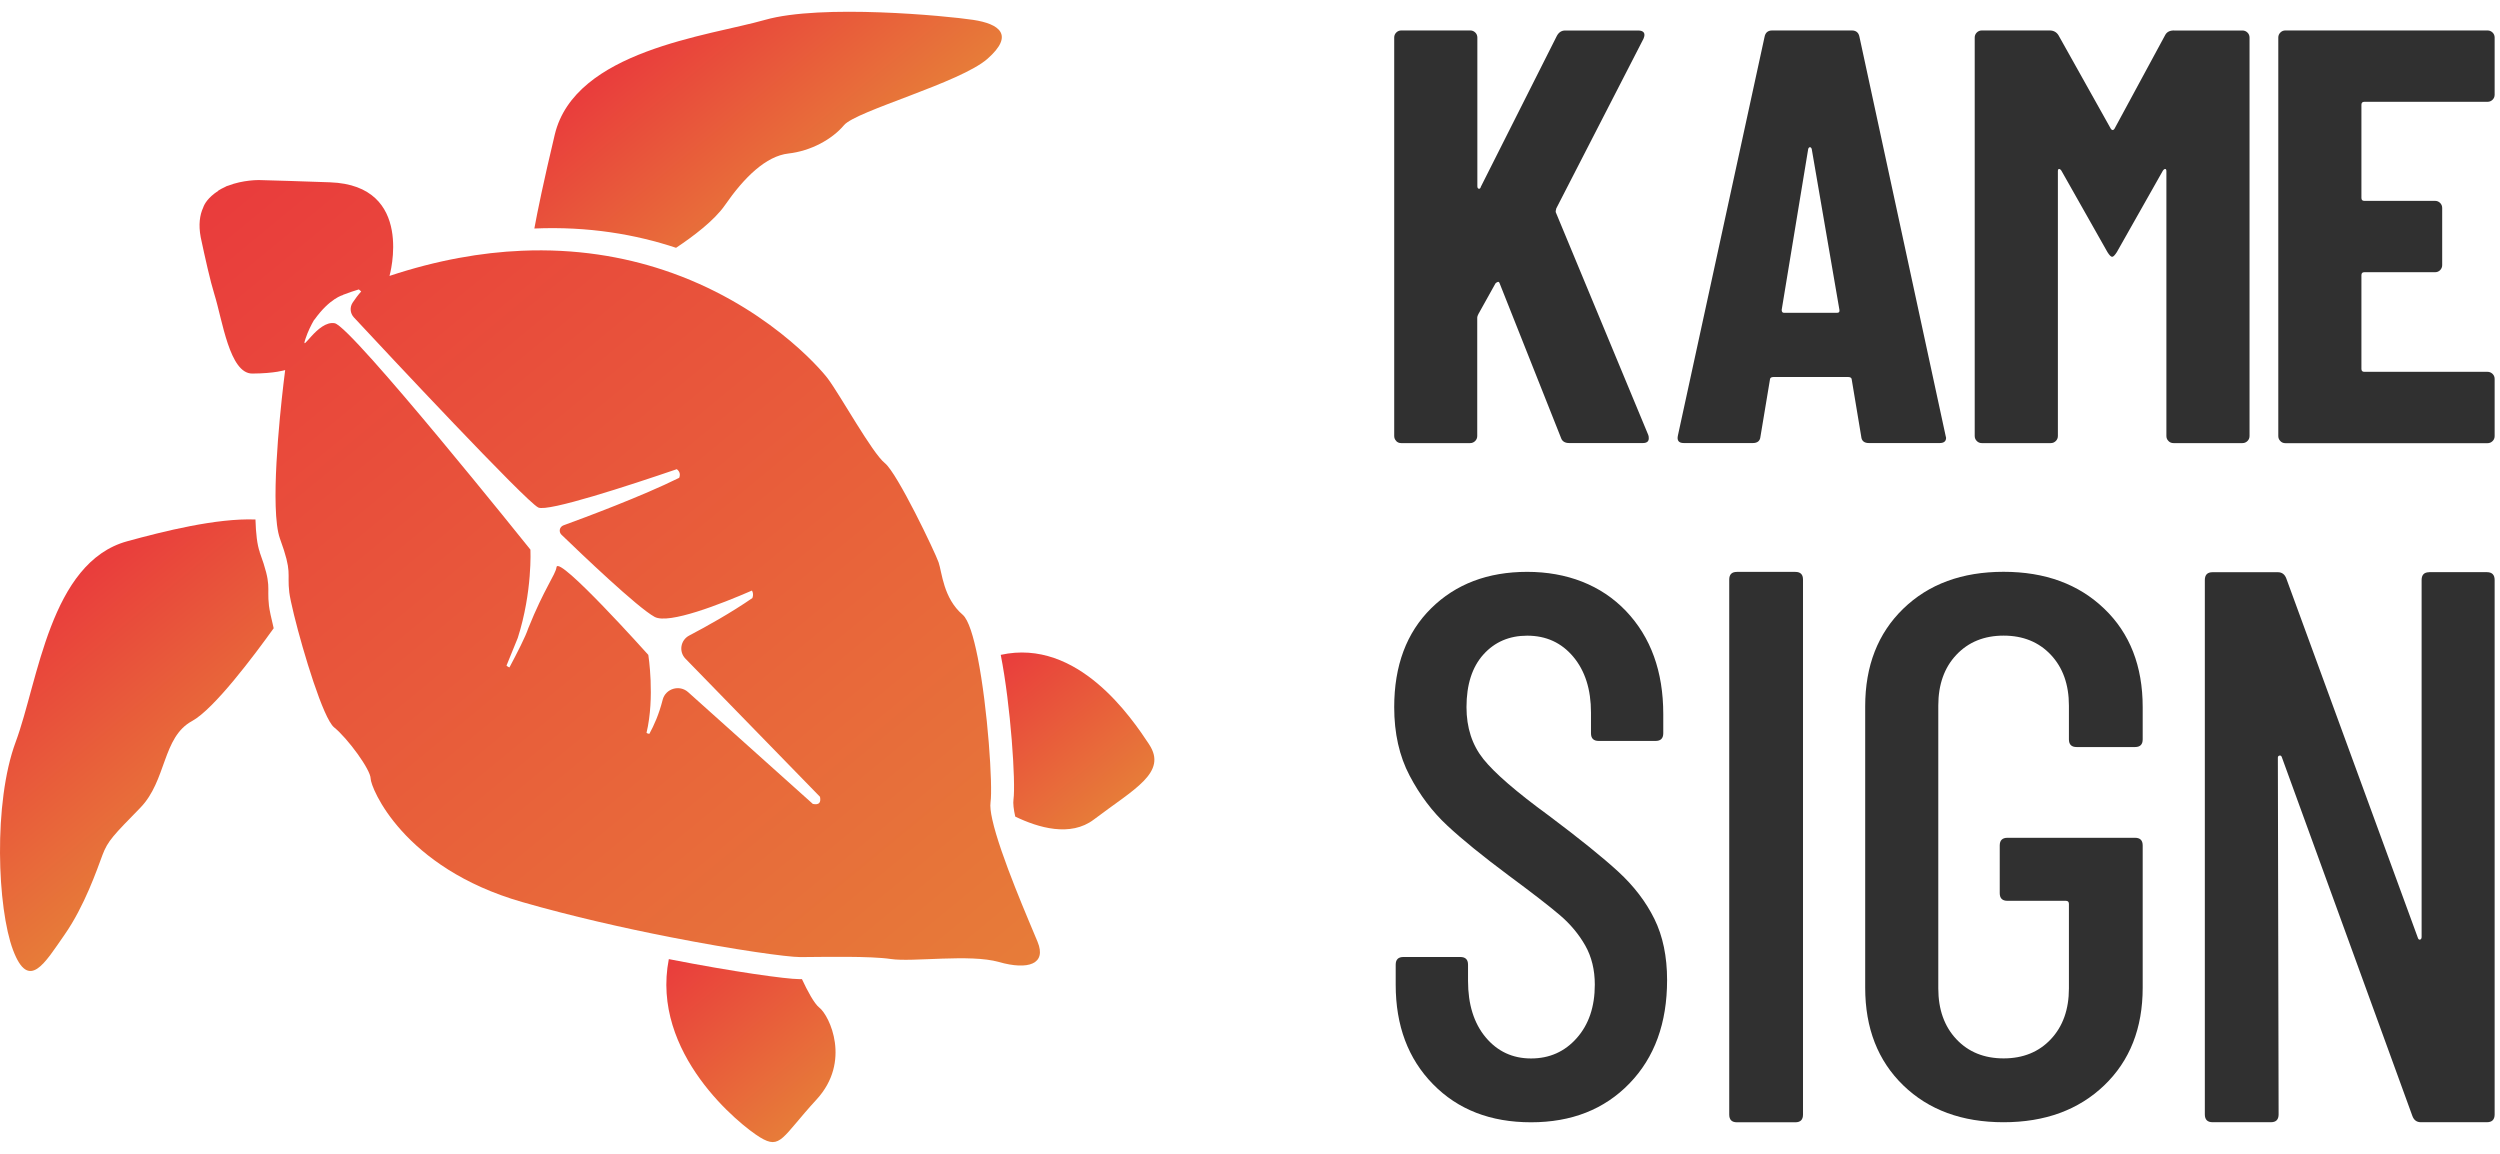 <svg width="104" height="48" viewBox="0 0 104 48" fill="none" xmlns="http://www.w3.org/2000/svg">
<path d="M10.807 22.969C10.698 22.669 10.644 22.184 10.627 21.611C9.003 21.548 6.788 22.107 5.294 22.516C2.078 23.397 1.594 28.332 0.653 30.864C-0.288 33.398 -0.11 37.794 0.543 39.524C1.197 41.252 1.859 40.067 2.687 38.882C3.515 37.698 4.041 36.162 4.262 35.569C4.483 34.977 4.731 34.736 5.834 33.606C6.936 32.475 6.75 30.668 7.987 29.997C8.903 29.5 10.577 27.263 11.385 26.135C11.282 25.712 11.21 25.374 11.189 25.197C11.093 24.363 11.328 24.407 10.803 22.971L10.807 22.969Z" fill="url(#paint0_linear_48_55)"/>
<path d="M28.122 10.31C28.833 9.838 29.717 9.172 30.157 8.536C30.958 7.378 31.866 6.491 32.8 6.386C33.734 6.28 34.615 5.797 35.111 5.207C35.606 4.614 39.95 3.441 41.079 2.446C42.209 1.452 41.579 0.992 40.48 0.826C39.381 0.66 34.164 0.16 31.828 0.826C29.492 1.494 23.914 2.097 23.078 5.601C22.607 7.58 22.356 8.81 22.229 9.506C24.48 9.41 26.449 9.753 28.122 10.308V10.31Z" fill="url(#paint1_linear_48_55)"/>
<path d="M34.084 41.918C33.868 41.746 33.588 41.218 33.361 40.731C33.317 40.731 33.273 40.731 33.234 40.731C32.735 40.731 30.549 40.435 27.823 39.899C27.057 43.825 30.793 46.81 31.615 47.312C32.48 47.84 32.522 47.314 33.968 45.74C35.415 44.167 34.516 42.261 34.084 41.916V41.918Z" fill="url(#paint2_linear_48_55)"/>
<path d="M47.803 30.964C47.084 29.88 44.843 26.533 41.631 27.242C42.046 29.344 42.259 32.57 42.161 33.257C42.138 33.421 42.167 33.67 42.234 33.97C43.189 34.432 44.533 34.832 45.505 34.092C47.179 32.823 48.581 32.14 47.801 30.964H47.803Z" fill="url(#paint3_linear_48_55)"/>
<path d="M41.279 34.09C41.212 33.789 41.183 33.541 41.206 33.377C41.304 32.693 41.091 29.466 40.676 27.363C40.499 26.472 40.288 25.78 40.048 25.574C39.239 24.882 39.189 23.812 39.045 23.393C38.901 22.977 37.331 19.683 36.809 19.265C36.286 18.851 34.953 16.436 34.433 15.743C34.123 15.332 31.788 12.621 27.598 11.232C25.925 10.678 23.958 10.334 21.704 10.431C20.027 10.502 18.191 10.819 16.203 11.478C16.203 11.478 17.279 7.712 13.729 7.584C12.455 7.538 11.496 7.51 10.786 7.491C10.761 7.491 10.113 7.48 9.483 7.727C9.468 7.731 9.449 7.733 9.435 7.74C9.406 7.753 9.381 7.769 9.355 7.782C9.259 7.825 9.164 7.876 9.074 7.933L9.08 7.938C8.646 8.219 8.5 8.495 8.454 8.631C8.308 8.948 8.252 9.351 8.35 9.872C8.527 10.706 8.748 11.697 8.919 12.245C9.253 13.313 9.547 15.543 10.494 15.54C11.437 15.536 11.863 15.394 11.863 15.394C11.863 15.394 11.402 18.883 11.468 21.054C11.485 21.628 11.539 22.11 11.648 22.412C12.173 23.848 11.936 23.805 12.034 24.639C12.055 24.816 12.127 25.154 12.23 25.576C12.614 27.14 13.45 29.893 13.898 30.257C14.468 30.719 15.417 32.017 15.419 32.389C15.419 32.758 16.756 36.102 21.727 37.526C23.777 38.115 25.954 38.607 27.867 38.982C30.593 39.518 32.779 39.816 33.278 39.814C33.317 39.814 33.361 39.814 33.405 39.814C34.317 39.809 36.206 39.767 37.062 39.895C37.963 40.031 40.351 39.675 41.557 40.02C42.766 40.365 43.548 40.109 43.163 39.179C42.846 38.407 41.607 35.581 41.279 34.09V34.09ZM33.814 33.443C31.847 31.679 29.761 29.81 28.626 28.793C28.265 28.47 27.686 28.646 27.567 29.11C27.41 29.729 27.206 30.174 27.014 30.527C26.97 30.527 26.929 30.512 26.895 30.487C27.25 29 26.97 27.244 26.97 27.244C26.97 27.244 23.224 23.058 23.151 23.595C23.107 23.914 22.644 24.473 21.973 26.144C21.868 26.472 21.512 27.165 21.193 27.765C21.153 27.753 21.113 27.729 21.07 27.689C21.224 27.312 21.393 26.899 21.539 26.538C22.154 24.614 22.066 22.865 22.066 22.865C22.066 22.865 14.635 13.585 13.925 13.447C13.214 13.311 12.476 14.787 12.709 14.089C12.81 13.785 12.945 13.517 13.064 13.311C13.07 13.304 13.079 13.3 13.085 13.293C13.719 12.404 14.27 12.272 14.27 12.272C14.27 12.272 14.267 12.268 14.267 12.266C14.487 12.18 14.733 12.098 14.927 12.04C14.964 12.066 14.995 12.097 15.025 12.127C14.904 12.257 14.777 12.43 14.674 12.583C14.543 12.777 14.562 13.032 14.722 13.204C16.041 14.621 21.883 20.873 22.394 21.113C22.797 21.301 26.163 20.199 28.155 19.518C28.288 19.62 28.305 19.745 28.255 19.877C26.701 20.648 24.33 21.529 23.441 21.854C23.276 21.914 23.232 22.12 23.356 22.243C24.159 23.018 26.526 25.282 27.233 25.663C27.819 25.982 29.988 25.129 31.282 24.567C31.33 24.656 31.344 24.759 31.3 24.878C30.41 25.495 29.359 26.078 28.672 26.438C28.307 26.629 28.23 27.11 28.516 27.402L34.112 33.147C34.156 33.368 34.089 33.502 33.814 33.443V33.443Z" fill="url(#paint4_linear_48_55)"/>
<path d="M58.085 18.346C58.028 18.29 57.999 18.22 57.999 18.138V1.562C57.999 1.482 58.026 1.412 58.085 1.353C58.144 1.295 58.212 1.267 58.294 1.267H61.163C61.246 1.267 61.313 1.297 61.372 1.353C61.429 1.41 61.458 1.48 61.458 1.562V7.742C61.458 7.808 61.478 7.845 61.519 7.852C61.559 7.861 61.588 7.832 61.605 7.766L64.767 1.489C64.848 1.342 64.963 1.269 65.11 1.269H68.149C68.263 1.269 68.341 1.298 68.382 1.355C68.422 1.412 68.418 1.498 68.369 1.612L64.74 8.673C64.723 8.739 64.716 8.788 64.716 8.819L68.565 18.088C68.582 18.121 68.589 18.171 68.589 18.235C68.589 18.365 68.506 18.431 68.343 18.431H65.278C65.099 18.431 64.983 18.358 64.936 18.211L62.385 11.787C62.369 11.738 62.345 11.718 62.312 11.727C62.279 11.736 62.246 11.756 62.213 11.787L61.502 13.063C61.469 13.129 61.453 13.176 61.453 13.209V18.138C61.453 18.22 61.423 18.29 61.367 18.346C61.31 18.403 61.24 18.433 61.158 18.433H58.288C58.206 18.433 58.136 18.405 58.08 18.346H58.085Z" fill="#303030"/>
<path d="M77.427 18.162L77.035 15.807C77.035 15.725 76.985 15.684 76.888 15.684H73.774C73.675 15.684 73.627 15.725 73.627 15.807L73.235 18.162C73.219 18.341 73.112 18.431 72.916 18.431H70.047C69.835 18.431 69.752 18.325 69.802 18.112L73.405 1.537C73.438 1.357 73.545 1.267 73.724 1.267H77.035C77.214 1.267 77.321 1.357 77.354 1.537L80.934 18.112L80.957 18.211C80.957 18.358 80.868 18.431 80.688 18.431H77.746C77.55 18.431 77.443 18.341 77.427 18.162V18.162ZM74.215 13.013H76.421C76.502 13.013 76.535 12.973 76.52 12.89L75.368 6.198C75.351 6.148 75.327 6.124 75.294 6.124C75.261 6.124 75.237 6.148 75.221 6.198L74.118 12.89C74.118 12.973 74.151 13.013 74.217 13.013H74.215Z" fill="#303030"/>
<path d="M90.443 1.269H93.286C93.367 1.269 93.436 1.298 93.495 1.355C93.552 1.412 93.581 1.482 93.581 1.564V18.138C93.581 18.22 93.552 18.29 93.495 18.346C93.438 18.403 93.368 18.433 93.286 18.433H90.417C90.335 18.433 90.265 18.405 90.208 18.346C90.151 18.29 90.122 18.22 90.122 18.138V7.128C90.122 7.062 90.106 7.029 90.073 7.029C90.04 7.029 90.007 7.053 89.974 7.103L88.061 10.487C87.978 10.617 87.914 10.683 87.865 10.683C87.815 10.683 87.751 10.617 87.669 10.487L85.756 7.103C85.723 7.053 85.69 7.029 85.657 7.029C85.624 7.029 85.608 7.062 85.608 7.128V18.138C85.608 18.22 85.578 18.29 85.521 18.346C85.465 18.403 85.395 18.433 85.313 18.433H82.443C82.361 18.433 82.291 18.405 82.234 18.346C82.178 18.29 82.148 18.22 82.148 18.138V1.562C82.148 1.482 82.176 1.412 82.234 1.353C82.291 1.297 82.361 1.267 82.443 1.267H85.263C85.426 1.267 85.549 1.333 85.631 1.463L87.813 5.362C87.863 5.428 87.912 5.428 87.96 5.362L90.069 1.463C90.135 1.333 90.257 1.267 90.437 1.267L90.443 1.269Z" fill="#303030"/>
<path d="M103.691 4.149C103.634 4.206 103.564 4.235 103.482 4.235H98.357C98.275 4.235 98.235 4.276 98.235 4.358V8.233C98.235 8.316 98.275 8.356 98.357 8.356H101.3C101.382 8.356 101.45 8.385 101.509 8.442C101.565 8.499 101.595 8.568 101.595 8.651V11.029C101.595 11.111 101.565 11.181 101.509 11.238C101.452 11.295 101.382 11.324 101.3 11.324H98.357C98.275 11.324 98.235 11.364 98.235 11.447V15.345C98.235 15.428 98.275 15.468 98.357 15.468H103.482C103.564 15.468 103.632 15.498 103.691 15.554C103.748 15.611 103.777 15.681 103.777 15.763V18.141C103.777 18.224 103.748 18.293 103.691 18.35C103.634 18.407 103.564 18.436 103.482 18.436H95.072C94.99 18.436 94.92 18.409 94.864 18.35C94.807 18.293 94.777 18.224 94.777 18.141V1.562C94.777 1.482 94.805 1.412 94.864 1.353C94.922 1.295 94.99 1.267 95.072 1.267H103.482C103.564 1.267 103.632 1.297 103.691 1.353C103.748 1.41 103.777 1.48 103.777 1.562V3.94C103.777 4.023 103.748 4.092 103.691 4.149Z" fill="#303030"/>
<path d="M59.613 45.102C58.578 44.047 58.061 42.668 58.061 40.962V40.13C58.061 39.917 58.168 39.811 58.382 39.811H60.749C60.962 39.811 61.07 39.917 61.07 40.13V40.803C61.07 41.783 61.315 42.567 61.804 43.153C62.294 43.739 62.924 44.032 63.691 44.032C64.459 44.032 65.093 43.75 65.593 43.184C66.094 42.62 66.344 41.878 66.344 40.962C66.344 40.344 66.211 39.8 65.945 39.331C65.678 38.862 65.326 38.441 64.89 38.069C64.452 37.695 63.743 37.147 62.763 36.422C61.676 35.612 60.822 34.919 60.205 34.342C59.586 33.767 59.063 33.075 58.638 32.263C58.212 31.453 57.999 30.504 57.999 29.418C57.999 27.69 58.51 26.321 59.534 25.308C60.557 24.297 61.891 23.789 63.532 23.789C65.174 23.789 66.606 24.333 67.642 25.42C68.675 26.506 69.192 27.935 69.192 29.705V30.504C69.192 30.716 69.085 30.823 68.873 30.823H66.506C66.291 30.823 66.185 30.716 66.185 30.504V29.641C66.185 28.681 65.94 27.91 65.45 27.323C64.959 26.737 64.32 26.444 63.532 26.444C62.786 26.444 62.178 26.706 61.709 27.228C61.24 27.75 61.006 28.481 61.006 29.419C61.006 30.271 61.24 30.991 61.709 31.578C62.178 32.164 63.085 32.948 64.428 33.928C65.707 34.888 66.671 35.665 67.321 36.262C67.971 36.86 68.472 37.516 68.823 38.228C69.175 38.943 69.351 39.791 69.351 40.771C69.351 42.561 68.829 43.996 67.784 45.073C66.74 46.151 65.375 46.687 63.691 46.687C62.008 46.687 60.648 46.16 59.615 45.104L59.613 45.102Z" fill="#303030"/>
<path d="M71.936 46.367V24.11C71.936 23.897 72.042 23.791 72.257 23.791H74.686C74.899 23.791 75.005 23.897 75.005 24.11V46.367C75.005 46.581 74.899 46.687 74.686 46.687H72.257C72.042 46.687 71.936 46.581 71.936 46.367Z" fill="#303030"/>
<path d="M79.175 45.15C78.12 44.126 77.592 42.774 77.592 41.088V29.384C77.592 27.701 78.12 26.347 79.175 25.323C80.23 24.299 81.621 23.787 83.348 23.787C85.076 23.787 86.47 24.299 87.537 25.323C88.603 26.345 89.136 27.71 89.136 29.416V30.759C89.136 30.971 89.03 31.077 88.817 31.077H86.386C86.174 31.077 86.067 30.971 86.067 30.759V29.352C86.067 28.478 85.816 27.774 85.316 27.241C84.814 26.708 84.16 26.442 83.35 26.442C82.54 26.442 81.885 26.71 81.384 27.241C80.882 27.774 80.633 28.478 80.633 29.352V41.119C80.633 41.993 80.884 42.697 81.384 43.23C81.885 43.763 82.54 44.029 83.35 44.029C84.16 44.029 84.816 43.763 85.316 43.23C85.816 42.697 86.067 41.993 86.067 41.119V37.602C86.067 37.517 86.025 37.474 85.939 37.474H83.51C83.295 37.474 83.189 37.367 83.189 37.155V35.172C83.189 34.96 83.295 34.852 83.51 34.852H88.817C89.03 34.852 89.136 34.958 89.136 35.172V41.088C89.136 42.772 88.603 44.126 87.537 45.15C86.47 46.172 85.074 46.685 83.348 46.685C81.623 46.685 80.23 46.174 79.175 45.15V45.15Z" fill="#303030"/>
<path d="M101.058 23.802H103.456C103.669 23.802 103.777 23.912 103.777 24.128V46.358C103.777 46.576 103.67 46.684 103.456 46.684H100.706C100.536 46.684 100.418 46.598 100.354 46.422L94.918 31.482C94.896 31.438 94.865 31.422 94.823 31.433C94.781 31.444 94.759 31.471 94.759 31.515L94.79 46.358C94.79 46.576 94.684 46.684 94.471 46.684H92.042C91.828 46.684 91.721 46.576 91.721 46.358V24.13C91.721 23.912 91.828 23.804 92.042 23.804H94.759C94.929 23.804 95.046 23.892 95.111 24.066L100.58 39.005C100.6 39.071 100.633 39.099 100.675 39.088C100.717 39.077 100.739 39.038 100.739 38.974V24.13C100.739 23.912 100.845 23.804 101.06 23.804L101.058 23.802Z" fill="#303030"/>
<defs>
<linearGradient id="paint0_linear_48_55" x1="1.164" y1="25.516" x2="8.576" y2="34.513" gradientUnits="userSpaceOnUse">
<stop stop-color="#E93C3C"/>
<stop offset="1" stop-color="#E77C39"/>
</linearGradient>
<linearGradient id="paint1_linear_48_55" x1="27.871" y1="0.669" x2="34.086" y2="8.211" gradientUnits="userSpaceOnUse">
<stop stop-color="#E93C3C"/>
<stop offset="1" stop-color="#E77C39"/>
</linearGradient>
<linearGradient id="paint2_linear_48_55" x1="28.357" y1="39.46" x2="33.919" y2="46.207" gradientUnits="userSpaceOnUse">
<stop stop-color="#E93C3C"/>
<stop offset="1" stop-color="#E77C39"/>
</linearGradient>
<linearGradient id="paint3_linear_48_55" x1="41.049" y1="27.721" x2="46.045" y2="33.785" gradientUnits="userSpaceOnUse">
<stop stop-color="#E93C3C"/>
<stop offset="1" stop-color="#E77C39"/>
</linearGradient>
<linearGradient id="paint4_linear_48_55" x1="10.117" y1="7.061" x2="39.617" y2="42.857" gradientUnits="userSpaceOnUse">
<stop stop-color="#E93C3C"/>
<stop offset="1" stop-color="#E77C39"/>
</linearGradient>
</defs>
</svg>
